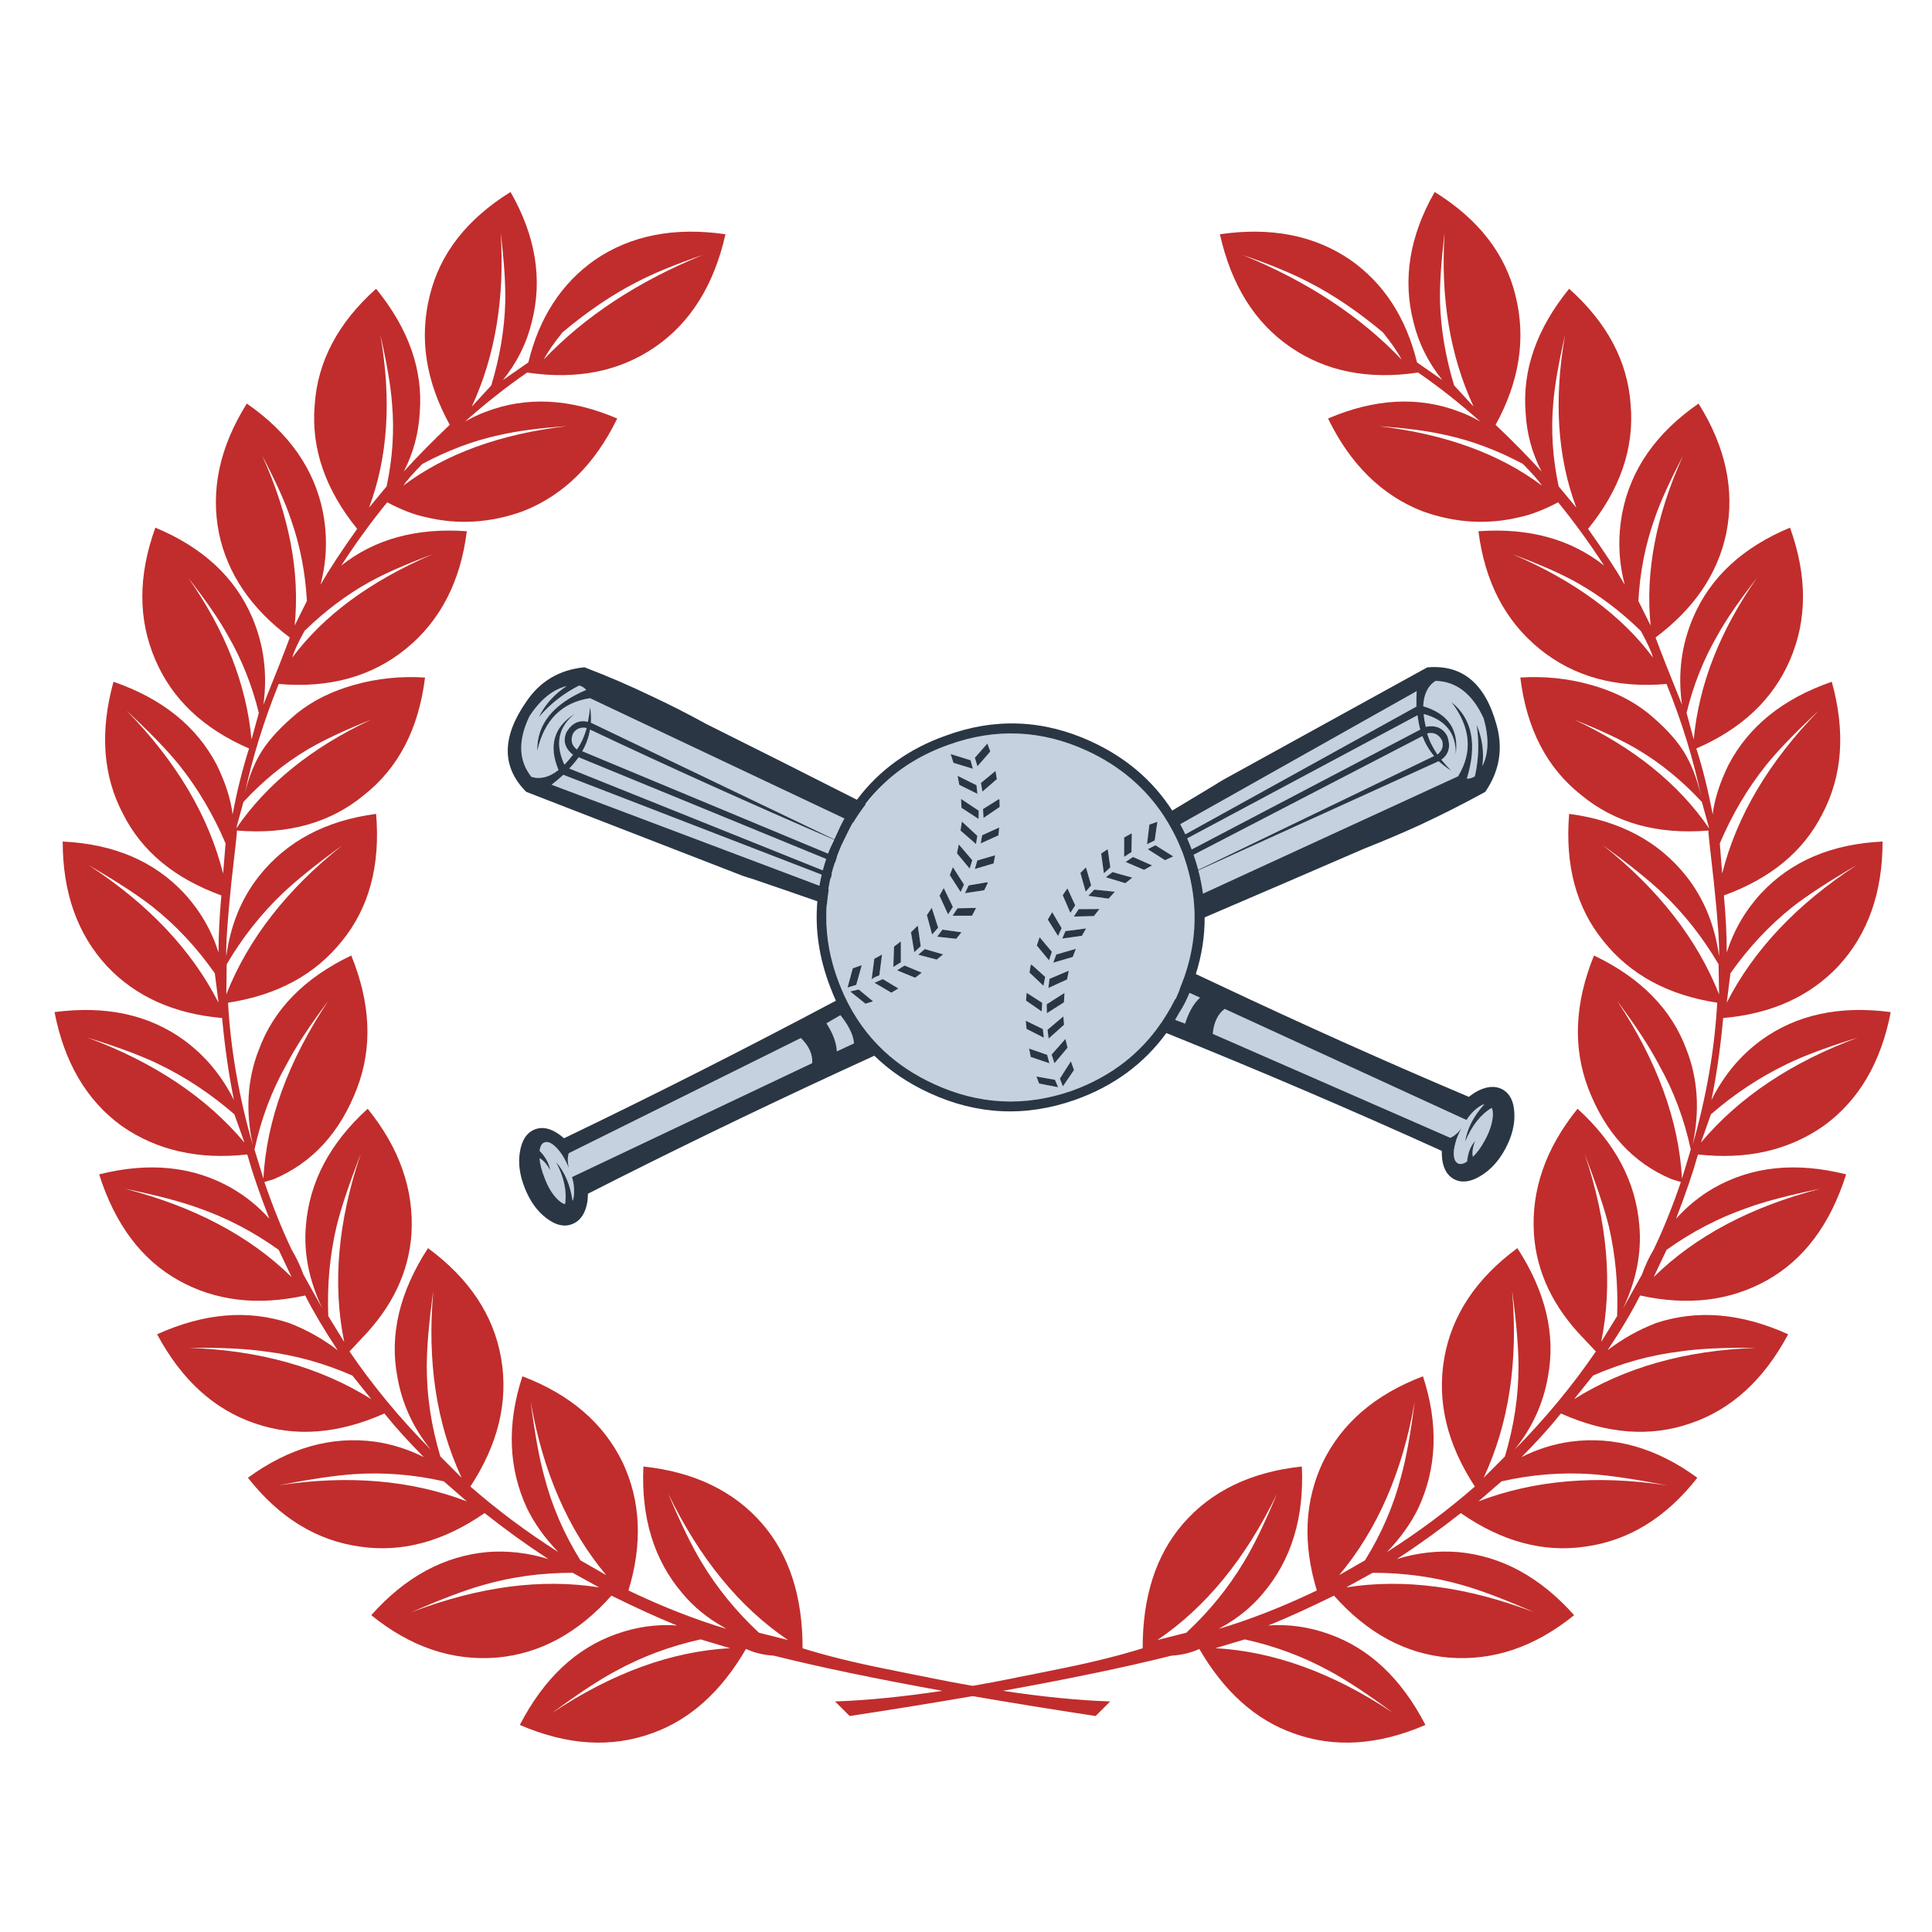 <?xml version="1.0" encoding="utf-8"?>
<!-- Generator: Adobe Illustrator 16.0.0, SVG Export Plug-In . SVG Version: 6.00 Build 0)  -->
<!DOCTYPE svg PUBLIC "-//W3C//DTD SVG 1.1//EN" "http://www.w3.org/Graphics/SVG/1.1/DTD/svg11.dtd">
<svg version="1.1" id="Layer_1" xmlns="http://www.w3.org/2000/svg" xmlns:xlink="http://www.w3.org/1999/xlink" x="0px" y="0px"
	 width="400px" height="400px" viewBox="0 0 400 400" enable-background="new 0 0 400 400" xml:space="preserve">
<g>
	<path fill-rule="evenodd" clip-rule="evenodd" fill="#C02D2C" d="M348.241,145.91c-0.904-6.345-0.129-12.384,2.328-18.115
		c3.565-8.291,10.242-14.474,20.033-18.55c3.584,9.944,3.584,19.069,0,27.377c-3.496,8.137-9.961,14.252-19.395,18.346
		c1.365,4.282,2.49,8.828,3.378,13.638c0.392-3.156,1.482-6.567,3.275-10.234c4.18-8,11.31-13.74,21.391-17.22
		c2.865,10.336,2.218,19.455-1.946,27.352c-3.904,7.745-10.702,13.374-20.391,16.887c0.392,4.299,0.588,8.231,0.588,11.796
		c1.482-4.624,3.847-8.691,7.088-12.205c6.208-6.669,14.6-10.252,25.176-10.746c0,10.576-3.046,19.164-9.135,25.766
		c-5.936,6.31-13.893,9.9-23.87,10.771c-0.564,6.209-1.375,11.872-2.432,16.99c2.541-5.118,6.003-9.272,10.389-12.462
		c7.266-5.236,16.179-7.155,26.736-5.756c-2.012,10.456-6.644,18.312-13.893,23.563c-7.25,5.068-15.916,7.038-25.997,5.911
		l-0.152,0.46c-0.904,3.26-2.371,7.541-4.4,12.845c2.285-2.559,4.896-4.681,7.828-6.371c7.899-4.486,17.024-5.423,27.378-2.813
		c-3.273,10.371-8.768,17.696-16.477,21.978c-7.608,4.23-16.333,5.263-26.177,3.097c-1.723,3.411-3.965,7.189-6.729,11.334
		c3.037-2.337,6.382-4.213,10.031-5.63c8.546-2.83,17.663-2.054,27.352,2.33c-5.05,9.45-11.795,15.599-20.239,18.448
		c-8.324,2.881-17.26,2.199-26.814-2.049c-2.354,2.936-5.074,5.944-8.163,9.032c3.26-1.637,6.636-2.703,10.134-3.198
		c9.058-1.21,17.817,1.28,26.277,7.472c-6.498,8.308-14.276,13.066-23.336,14.278c-8.63,1.227-17.176-1.093-25.637-6.961
		c-4.351,3.429-8.759,6.602-13.228,9.519c4.178-1.295,8.382-1.781,12.614-1.458c9.023,0.817,17.049,5.177,24.077,13.073
		c-8.138,6.602-16.812,9.528-26.021,8.778c-8.905-0.785-16.802-5.06-23.694-12.819c-5.116,2.507-9.416,4.468-12.896,5.885
		c-0.033,0.018-0.086,0.034-0.152,0.052c-0.172,0.083-0.35,0.162-0.538,0.229h0.026c4.247-0.29,8.426,0.307,12.537,1.791
		c8.324,2.933,14.976,9.203,19.957,18.807c-9.793,4.23-18.917,4.801-27.377,1.713c-7.814-2.78-14.296-8.597-19.447-17.45
		c-1.637,0.785-3.573,1.256-5.808,1.408c-9.33,2.338-20.946,4.76-34.85,7.268c8.24,1.243,15.644,1.978,22.211,2.2l-3.02,3.018
		c-9.144-1.398-17.63-2.771-25.459-4.118c-7.829,1.348-16.316,2.72-25.458,4.118l-3.02-3.018c6.568-0.223,13.97-0.957,22.208-2.2
		c-13.884-2.508-25.501-4.93-34.847-7.268c-2.218-0.152-4.155-0.623-5.808-1.408c-5.135,8.854-11.61,14.67-19.422,17.45
		c-8.478,3.088-17.612,2.518-27.402-1.713c4.981-9.604,11.633-15.874,19.957-18.807c4.128-1.484,8.308-2.081,12.538-1.791h0.052
		c-0.188-0.067-0.375-0.146-0.564-0.229c-0.067-0.018-0.119-0.034-0.153-0.052c-3.462-1.417-7.753-3.378-12.871-5.885
		c-6.908,7.76-14.814,12.034-23.718,12.819c-9.195,0.75-17.859-2.177-25.997-8.778c7.011-7.896,15.037-12.256,24.077-13.073
		c4.213-0.323,8.41,0.163,12.59,1.458c-4.47-2.917-8.87-6.09-13.203-9.519c-8.479,5.868-17.023,8.188-25.637,6.961
		c-9.059-1.212-16.846-5.971-23.361-14.278c8.478-6.191,17.236-8.682,26.277-7.472c3.496,0.495,6.875,1.562,10.133,3.198
		c-3.072-3.088-5.792-6.097-8.162-9.032c-9.553,4.248-18.482,4.93-26.79,2.049c-8.444-2.85-15.198-8.998-20.265-18.448
		c9.689-4.384,18.807-5.16,27.352-2.33c3.651,1.417,6.994,3.293,10.03,5.63c-2.745-4.145-4.989-7.923-6.727-11.334
		c-9.826,2.166-18.543,1.134-26.151-3.097c-7.71-4.281-13.211-11.606-16.503-21.978c10.372-2.61,19.498-1.674,27.379,2.813
		c2.95,1.69,5.569,3.813,7.854,6.371c-2.046-5.304-3.521-9.585-4.426-12.845l-0.153-0.46c-10.065,1.127-18.73-0.843-25.996-5.911
		c-7.233-5.252-11.864-13.107-13.895-23.563c10.578-1.399,19.489,0.52,26.739,5.756c4.383,3.189,7.854,7.344,10.413,12.462
		c-1.057-5.118-1.875-10.781-2.457-16.99C36.009,209.9,28.05,206.311,22.116,200c-6.091-6.603-9.136-15.19-9.136-25.766
		c10.576,0.494,18.968,4.077,25.177,10.746c3.242,3.514,5.603,7.582,7.088,12.205c0-3.565,0.195-7.497,0.587-11.796
		c-9.69-3.514-16.478-9.142-20.366-16.887c-4.163-7.897-4.82-17.015-1.97-27.352c10.081,3.48,17.21,9.22,21.39,17.22
		c1.792,3.667,2.883,7.079,3.274,10.234c0.904-4.81,2.04-9.356,3.404-13.638c-9.45-4.094-15.915-10.208-19.396-18.346
		c-3.599-8.308-3.599-17.433,0-27.377c9.792,4.076,16.47,10.26,20.035,18.55c2.44,5.73,3.216,11.77,2.329,18.115
		c2.507-6.192,4.333-10.831,5.475-13.919c-7.999-5.97-12.887-13.151-14.662-21.543c-1.79-8.955,0.128-17.919,5.758-26.892
		c8.733,6.056,13.987,13.553,15.76,22.49c0.973,5.066,0.802,10.073-0.51,15.02c1.876-3.241,4.409-7.096,7.598-11.565
		c-6.601-8.136-9.535-16.657-8.802-25.561c0.564-9.023,4.803-17.075,12.718-24.153c6.754,8.289,9.765,16.87,9.031,25.74
		c-0.256,4.315-1.355,8.349-3.3,12.102c2.866-3.156,6.039-6.38,9.518-9.672c-4.964-9.006-6.345-17.918-4.144-26.737
		c2.115-8.699,7.692-15.855,16.732-21.468c5.22,9.126,6.679,18.125,4.375,26.994c-1.04,4.316-3.027,8.299-5.96,11.949l5.27-3.658
		c2.251-9.28,6.849-16.358,13.792-21.237c7.42-5.066,16.426-6.832,27.019-5.296c-2.371,10.507-7.223,18.286-14.558,23.334
		c-7.353,5.066-16.187,6.832-26.508,5.296c-4.314,2.986-8.597,6.363-12.844,10.133c1.637-0.904,3.037-1.561,4.197-1.97
		c8.443-3.275,17.544-2.823,27.301,1.356c-4.623,9.501-11.122,15.897-19.498,19.189c-6.754,2.439-13.476,2.849-20.163,1.229
		c-2.371-0.495-5.023-1.518-7.957-3.07c-3.275,3.992-6.448,8.358-9.518,13.101c6.924-5.492,15.59-7.863,25.996-7.113
		c-1.296,10.422-5.485,18.525-12.563,24.307c-7.08,5.783-15.872,8.221-26.38,7.318c-3.073,7.602-5.424,15.188-7.049,22.759
		c0.879-3.596,2.085-6.585,3.621-8.968c1.62-2.508,4.06-5.109,7.317-7.804c3.276-2.61,7.232-4.555,11.872-5.834
		c4.708-1.313,9.553-1.808,14.533-1.483c-1.312,10.61-5.517,18.711-12.613,24.307c-6.978,5.782-15.754,8.239-26.33,7.369
		c0.052,0.103-0.332,3.668-1.15,10.695c-0.802,7.83-1.152,12.93-1.049,15.301c0.869-6.448,3.139-11.983,6.805-16.605
		c5.716-7.182,13.784-11.463,24.207-12.845c0.904,10.678-1.46,19.463-7.088,26.354c-5.56,6.943-13.416,11.191-23.566,12.742
		c0.529,9.621,2.235,19.438,5.118,29.45c-1.534-7.111-1.117-13.68,1.255-19.701c3.07-8.377,9.449-14.883,19.137-19.523
		c4.01,9.843,4.419,18.978,1.229,27.404c-3.513,9.245-9.296,15.557-17.349,18.934l-1.866,0.563
		c1.738,5.066,3.616,9.724,5.627,13.971c0.972,1.619,1.792,3.352,2.458,5.193l3.915,7.012c-2.765-5.799-3.898-11.515-3.405-17.143
		c0.718-9.042,4.981-17.109,12.795-24.204c6.602,8.17,9.619,16.818,9.057,25.943c-0.545,7.897-3.975,15.096-10.286,21.594
		l-2.533,2.713c4.81,7.079,10.431,13.869,16.861,20.367c-3.683-4.521-6.004-9.561-6.958-15.122
		c-1.656-8.699,0.461-17.578,6.345-26.635c8.546,6.294,13.595,13.901,15.147,22.823c1.518,8.903-0.606,17.748-6.373,26.533
		c5.63,4.913,11.694,9.432,18.193,13.561c-2.747-2.849-4.896-5.852-6.448-9.008c-3.889-8.34-4.211-17.466-0.972-27.377
		c9.877,3.753,16.793,9.697,20.75,17.834c3.754,7.982,4.155,16.819,1.203,26.509c5.015,2.404,9.946,4.46,14.789,6.165
		c0.359,0.138,0.734,0.267,1.126,0.385c1.467,0.511,2.934,0.981,4.4,1.406c-0.205-0.102-0.392-0.214-0.562-0.333
		c-3.429-1.909-6.295-4.256-8.597-7.036c-5.869-6.891-8.555-15.641-8.06-26.251c10.559,1.126,18.78,5.1,24.666,11.924
		c5.542,6.446,8.306,15.018,8.289,25.713c4.708,1.467,10.167,2.833,16.375,4.094c6.192,1.264,9.296,1.885,9.314,1.868l-0.052-0.025
		c0.239,0.052,0.495,0.111,0.768,0.18c3.019,0.613,5.953,1.17,8.802,1.662c2.864-0.492,5.809-1.049,8.828-1.662
		c0.256-0.068,0.503-0.128,0.74-0.18l-0.05,0.025c0.017,0.017,3.13-0.604,9.338-1.868c6.193-1.261,11.643-2.627,16.35-4.094
		c-0.017-10.695,2.747-19.267,8.29-25.713c5.887-6.824,14.108-10.798,24.666-11.924c0.495,10.61-2.185,19.36-8.034,26.251
		c-2.303,2.78-5.168,5.127-8.598,7.036c-0.187,0.119-0.384,0.231-0.587,0.333c1.466-0.425,2.934-0.896,4.4-1.406
		c0.392-0.118,0.768-0.247,1.125-0.385c4.845-1.705,9.775-3.761,14.791-6.165c-2.936-9.689-2.526-18.526,1.228-26.509
		c3.956-8.137,10.873-14.081,20.75-17.834c3.24,9.911,2.908,19.037-0.999,27.377c-1.552,3.156-3.701,6.159-6.446,9.008
		c6.498-4.129,12.563-8.647,18.191-13.561c-5.765-8.785-7.882-17.63-6.346-26.533c1.553-8.922,6.602-16.529,15.147-22.823
		c5.868,9.057,7.974,17.936,6.32,26.635c-0.957,5.562-3.267,10.602-6.935,15.122c6.414-6.498,12.033-13.288,16.862-20.367
		l-2.559-2.713c-6.295-6.498-9.715-13.696-10.26-21.594c-0.583-9.125,2.429-17.773,9.03-25.943
		c7.812,7.095,12.078,15.162,12.794,24.204c0.495,5.628-0.632,11.344-3.377,17.143l3.914-7.012c0.648-1.842,1.458-3.574,2.432-5.193
		c2.029-4.247,3.905-8.904,5.628-13.971l-1.867-0.563c-8.052-3.377-13.835-9.688-17.348-18.934
		c-3.172-8.427-2.763-17.562,1.228-27.404c9.688,4.641,16.078,11.146,19.164,19.523c2.354,6.021,2.772,12.59,1.255,19.701
		c2.866-10.012,4.562-19.829,5.091-29.45c-10.149-1.551-17.995-5.799-23.539-12.742c-5.63-6.891-8.001-15.676-7.113-26.354
		c10.422,1.382,18.49,5.664,24.204,12.845c3.667,4.622,5.945,10.157,6.832,16.605c0.104-2.371-0.257-7.471-1.075-15.301
		c-0.817-7.027-1.192-10.593-1.126-10.695c-10.593,0.87-19.376-1.586-26.353-7.369c-7.097-5.595-11.294-13.697-12.59-24.307
		c4.964-0.325,9.801,0.17,14.508,1.483c4.641,1.279,8.599,3.224,11.872,5.834c3.276,2.694,5.715,5.296,7.318,7.804
		c1.638,2.541,2.899,5.773,3.785,9.697c-1.619-7.813-4.023-15.642-7.213-23.489c-10.509,0.903-19.293-1.535-26.354-7.318
		c-7.078-5.782-11.275-13.885-12.589-24.307c10.405-0.75,19.078,1.621,26.021,7.113c-3.087-4.742-6.26-9.109-9.519-13.101
		c-2.951,1.553-5.603,2.575-7.957,3.07c-6.688,1.62-13.408,1.211-20.163-1.229c-8.393-3.292-14.899-9.688-19.521-19.189
		c9.773-4.18,18.883-4.632,27.326-1.356c1.16,0.409,2.549,1.066,4.171,1.97c-4.23-3.77-8.512-7.146-12.846-10.133
		c-10.319,1.536-19.146-0.229-26.48-5.296c-7.353-5.049-12.204-12.827-14.559-23.334c10.575-1.536,19.573,0.229,26.993,5.296
		c6.943,4.879,11.547,11.957,13.816,21.237l5.245,3.658c-2.934-3.65-4.921-7.632-5.961-11.949
		c-2.303-8.87-0.845-17.868,4.375-26.994c9.04,5.612,14.618,12.769,16.734,21.468c2.2,8.819,0.825,17.731-4.12,26.737
		c3.463,3.292,6.635,6.516,9.519,9.672c-1.962-3.752-3.062-7.787-3.302-12.102c-0.733-8.871,2.269-17.451,9.007-25.74
		c7.914,7.078,12.162,15.13,12.743,24.153c0.732,8.904-2.209,17.425-8.828,25.561c3.189,4.469,5.722,8.325,7.599,11.565
		c-1.313-4.947-1.475-9.953-0.484-15.02c1.772-8.938,7.026-16.434,15.76-22.49c5.63,8.973,7.539,17.937,5.73,26.892
		c-1.773,8.392-6.652,15.574-14.634,21.543C343.907,135.079,345.733,139.718,348.241,145.91z M341.741,129.509
		c-1.125-11.07,1.117-22.798,6.729-35.181c-2.85,5.441-4.836,9.85-5.961,13.228c-1.878,5.305-2.978,10.925-3.301,16.862
		L341.741,129.509z M342.227,136.136c-0.323-1.228-1.167-3.07-2.532-5.526c-4.247-4.128-8.726-7.497-13.432-10.107
		c-3.123-1.74-7.488-3.659-13.103-5.757C326.04,120.272,335.729,127.402,342.227,136.136z M349.187,147.599l1.483,5.5
		c1.058-11.377,5.425-22.533,13.103-33.467c-3.754,4.811-6.501,8.81-8.24,12C352.701,136.512,350.586,141.833,349.187,147.599z
		 M353.869,171.522l-1.51-5.476c-4.059-4.384-8.494-8.008-13.305-10.875c-3.156-1.875-7.539-3.94-13.15-6.191
		C338.202,154.746,347.523,162.26,353.869,171.522z M356.557,180.86c3.001-11.923,9.671-23.172,20.007-33.748
		c-4.809,4.469-8.469,8.265-10.977,11.387c-3.818,4.793-6.993,10.166-9.519,16.119L356.557,180.86z M371.089,187.795
		c-4.812,3.837-9.083,8.41-12.818,13.715c-0.187,1.364-0.442,3.395-0.768,6.089c5.543-10.9,14.508-20.392,26.891-28.478
		C378.544,182.533,374.108,185.424,371.089,187.795z M355.916,205.858l-0.103-6.217c-3.258-5.544-7.13-10.457-11.616-14.738
		c-2.831-2.695-6.95-6.004-12.357-9.928C343.336,184.102,351.36,194.396,355.916,205.858z M352.155,236.563
		c7.88-9.381,18.72-16.632,32.521-21.748c-6.295,1.943-11.191,3.769-14.687,5.475c-5.63,2.713-10.884,6.184-15.763,10.414
		L352.155,236.563z M348.241,244.009l1.815-6.012c-1.365-6.347-3.564-12.198-6.601-17.555c-1.876-3.615-4.759-8.023-8.649-13.228
		C343.098,219.701,347.575,231.967,348.241,244.009z M342.382,264.4c8.631-8.477,20.145-14.576,34.541-18.294
		c-6.585,1.348-11.659,2.679-15.224,3.992c-5.886,2.047-11.438,4.937-16.656,8.674L342.382,264.4z M347.856,279.804
		c-6.089,0.733-12.104,2.396-18.038,4.989l-3.914,4.888c10.506-6.584,23.079-10.124,37.713-10.619
		C357.034,278.977,351.78,279.225,347.856,279.804z M104.606,62.601c0.086-3.668-0.231-8.479-0.947-14.431
		c0.869,13.527-1.127,25.534-5.988,36.025l4.043-4.4C103.489,73.927,104.452,68.195,104.606,62.601z M81.167,83.556
		c-0.256-3.565-1.064-8.315-2.43-14.252c2.354,13.441,1.578,25.373-2.33,35.796l3.634-4.401
		C81.287,94.898,81.663,89.185,81.167,83.556z M87.462,96.042c-1.927,1.944-3.249,3.445-3.966,4.503
		c8.769-6.584,20.035-10.687,33.8-12.307c-5.681,0.392-10.32,1.006-13.918,1.841C98.074,91.223,92.767,93.21,87.462,96.042z
		 M112.563,74.447c8.53-8.956,19.515-16.179,32.956-21.671c-5.697,1.961-10.26,3.838-13.689,5.628
		c-5.1,2.61-10.226,6.082-15.376,10.414C114.678,71.019,113.383,72.895,112.563,74.447z M270.918,58.404
		c-3.428-1.791-7.983-3.667-13.663-5.628c13.442,5.492,24.418,12.716,32.929,21.671c-0.801-1.552-2.088-3.428-3.863-5.629
		C281.153,64.485,276.019,61.014,270.918,58.404z M298.143,62.601c0.17,5.594,1.142,11.326,2.917,17.194l4.041,4.4
		c-4.877-10.491-6.882-22.499-6.012-36.025C298.371,54.123,298.057,58.933,298.143,62.601z M321.579,83.556
		c-0.495,5.629-0.119,11.343,1.127,17.143l3.657,4.401c-3.924-10.423-4.698-22.355-2.327-35.796
		C322.67,75.24,321.852,79.991,321.579,83.556z M61.006,129.509l2.533-5.091c-0.323-5.937-1.425-11.557-3.301-16.862
		c-1.108-3.378-3.095-7.787-5.961-13.228C59.888,106.711,62.133,118.439,61.006,129.509z M314.391,282.978
		c0-3.992-0.445-9.246-1.331-15.762c1.295,14.65-0.666,27.566-5.885,38.737l4.399-4.401
		C313.45,295.292,314.391,289.1,314.391,282.978z M334.807,272.485c0.239-6.446-0.331-12.639-1.714-18.574
		c-0.904-3.669-2.575-8.675-5.016-15.021c4.726,14.004,5.869,26.985,3.43,38.943L334.807,272.485z M315.285,96.042
		c-5.306-2.832-10.609-4.819-15.915-5.962c-3.582-0.835-8.221-1.45-13.918-1.841c13.765,1.62,25.031,5.722,33.798,12.307
		C318.534,99.487,317.213,97.986,315.285,96.042z M60.52,136.136c6.498-8.733,16.188-15.863,29.066-21.39
		c-5.611,2.098-9.978,4.017-13.1,5.757c-4.709,2.61-9.185,5.979-13.432,10.107C61.688,133.065,60.845,134.908,60.52,136.136z
		 M31.659,187.795c-3.002-2.371-7.438-5.262-13.305-8.674c12.384,8.086,21.347,17.578,26.892,28.478
		c-0.325-2.694-0.581-4.725-0.768-6.089C40.76,196.205,36.486,191.632,31.659,187.795z M53.587,147.599
		c-1.417-5.766-3.54-11.087-6.373-15.966c-1.739-3.19-4.486-7.19-8.238-12c7.676,10.935,12.042,22.09,13.1,33.467L53.587,147.599z
		 M48.904,171.522c6.345-9.262,15.667-16.776,27.966-22.542c-5.611,2.251-10.004,4.316-13.177,6.191
		c-4.81,2.866-9.245,6.491-13.303,10.875L48.904,171.522z M46.192,180.86l0.512-6.242c-2.542-5.953-5.715-11.326-9.518-16.119
		c-2.508-3.122-6.175-6.917-11.003-11.387C36.538,157.688,43.207,168.938,46.192,180.86z M58.576,184.904
		c-4.505,4.281-8.384,9.194-11.643,14.738l-0.076,6.217c4.537-11.462,12.563-21.757,24.077-30.883
		C65.527,178.899,61.407,182.209,58.576,184.904z M50.618,236.563l-2.098-5.859c-4.862-4.23-10.106-7.701-15.736-10.414
		c-3.513-1.706-8.41-3.531-14.686-5.475C31.879,219.931,42.722,227.182,50.618,236.563z M54.533,244.009
		c0.648-12.042,5.126-24.308,13.434-36.794c-3.907,5.204-6.799,9.612-8.675,13.228c-3.036,5.356-5.237,11.208-6.601,17.555
		L54.533,244.009z M67.967,272.485l3.3,5.349c-2.457-11.958-1.313-24.939,3.429-38.943c-2.458,6.346-4.128,11.352-5.016,15.021
		C68.281,259.847,67.71,266.039,67.967,272.485z M76.87,289.681l-3.915-4.888c-5.937-2.593-11.957-4.256-18.063-4.989
		c-3.924-0.579-9.178-0.827-15.762-0.742C53.782,279.557,66.363,283.097,76.87,289.681z M60.366,264.4l-2.661-5.628
		c-5.22-3.737-10.764-6.627-16.631-8.674c-3.582-1.313-8.666-2.645-15.249-3.992C40.223,249.824,51.736,255.924,60.366,264.4z
		 M88.358,282.978c0,6.122,0.938,12.314,2.816,18.574l4.4,4.401c-5.221-11.171-7.174-24.087-5.861-38.737
		C88.81,273.731,88.358,278.985,88.358,282.978z M145.288,323.506c3.189,5.305,7.139,10.149,11.847,14.533l6.012,1.509
		c-10.027-6.771-18.292-16.87-24.793-30.294C140.947,315.43,143.258,320.18,145.288,323.506z M151.147,341.237l-6.088-1.817
		c-6.278,1.383-12.155,3.573-17.63,6.576c-3.412,1.825-7.795,4.717-13.152,8.674C126.711,346.379,139.002,341.902,151.147,341.237z
		 M120.163,323.045l5.346,3.07c-7.915-9.45-13.125-21.424-15.633-35.922c0.818,6.515,1.756,11.683,2.814,15.504
		C114.243,311.736,116.734,317.517,120.163,323.045z M124.026,328.648l-5.475-3.019c-6.517,0-12.718,0.852-18.602,2.558
		c-3.753,1.057-8.674,2.927-14.764,5.604C99.087,328.487,112.034,326.771,124.026,328.648z M96.648,310.841l-4.759-4.145
		c-6.261-1.417-12.487-1.912-18.679-1.485c-3.752,0.256-8.973,1.032-15.658,2.328C72.05,305.321,85.083,306.424,96.648,310.841z
		 M306.1,310.841c11.563-4.417,24.598-5.52,39.096-3.302c-6.687-1.296-11.906-2.072-15.659-2.328
		c-6.176-0.427-12.392,0.068-18.652,1.485L306.1,310.841z M302.799,328.188c-5.869-1.706-12.067-2.558-18.602-2.558l-5.475,3.019
		c11.99-1.877,24.946-0.161,38.866,5.144C311.482,331.114,306.552,329.244,302.799,328.188z M257.458,323.506
		c2.049-3.326,4.36-8.076,6.935-14.252c-6.498,13.424-14.755,23.522-24.766,30.294l5.986-1.509
		C250.321,333.655,254.271,328.811,257.458,323.506z M282.611,323.045c3.428-5.528,5.92-11.309,7.472-17.348
		c1.058-3.821,1.995-8.989,2.813-15.504c-2.507,14.498-7.719,26.472-15.632,35.922L282.611,323.045z M257.714,339.42l-6.089,1.817
		c12.128,0.665,24.409,5.142,36.845,13.433c-5.354-3.957-9.738-6.849-13.15-8.674C269.859,342.993,263.992,340.803,257.714,339.42z"
		/>
	<path fill-rule="evenodd" clip-rule="evenodd" fill="#C5D1DE" d="M297.196,140.972c4.314,0.103,7.632,2.67,9.952,7.702
		c1.16,3.974,1.083,7.292-0.23,9.952c0.358-3.018-0.042-5.875-1.202-8.57c0.562,3.582,0.442,7.138-0.358,10.669
		c-0.529,0.34-1.084,0.503-1.662,0.486c2.182-7.13,1.116-12.418-3.198-15.864c3.99,5.22,4.451,10.346,1.381,15.378l-52.811,24.294
		c-0.216-1.599-0.536-3.202-0.961-4.811l49.754-22.605c0.784,0.7,1.646,1.349,2.585,1.944c-0.752-0.767-1.426-1.517-2.021-2.25
		c0-0.035,0.018-0.051,0.051-0.051c1.501-1.109,1.903-2.696,1.201-4.759c-0.834-1.689-2.276-2.371-4.322-2.047
		c-0.052,0.034-0.102,0.052-0.154,0.052c-0.018,0-0.051,0.008-0.102,0.025l0.102-0.077c-0.24-0.955-0.384-1.825-0.436-2.61
		c4.538,1.211,6.747,4.017,6.628,8.419c0.715-5.118-1.526-8.462-6.729-10.03C294.764,143.778,295.61,142.029,297.196,140.972z
		 M293.255,146.293l-47.848,26.444c-0.335-0.715-0.685-1.416-1.049-2.098l48.948-27.543
		C293.255,144.187,293.239,145.253,293.255,146.293z M298.576,153.356c0.324,1.125,0,2.081-0.973,2.865
		c-1.022-1.518-1.731-2.977-2.122-4.375C296.88,151.539,297.912,152.042,298.576,153.356z M296.913,156.528l-48.831,23.565
		c-0.276-1.038-0.597-2.078-0.96-3.122l47.36-24.563C295.098,153.961,295.908,155.333,296.913,156.528z M294.048,151.053
		l-47.321,24.819c-0.031-0.076-0.061-0.152-0.089-0.231c-0.271-0.7-0.552-1.387-0.847-2.059l47.693-25.497
		C293.604,149.091,293.791,150.08,294.048,151.053z M205.033,155.581l-0.614-1.637l-2.585,2.942l0.539,1.766L205.033,155.581z
		 M196.819,156.119l0.589,1.816l4.017,1.228l-0.485-1.766L196.819,156.119z M198.867,171.957l3.198,2.79l0.281-1.689l-3.198-2.968
		L198.867,171.957z M199.07,167.25l3.531,2.302l0.025-1.714l-3.658-2.431L199.07,167.25z M206.799,165.458l-3.276,2.047l0.103,1.842
		l3.353-2.278l-0.052-1.535L206.799,165.458z M202.168,162.566l-3.917-1.944l0.359,1.868l3.763,1.869L202.168,162.566z
		 M203.396,163.897l2.994-2.584l-0.282-1.688l-3.019,2.481L203.396,163.897z M206.876,171.317l-3.532,1.611l-0.308,1.689
		l3.685-1.663L206.876,171.317z M176.645,170.32c0.783-1.299,1.648-2.566,2.597-3.8c1.101-1.438,2.312-2.832,3.634-4.183
		c3.752-3.583,8.308-6.312,13.663-8.188c9.638-3.446,19.139-3.02,28.503,1.279c6.741,3.119,12.037,7.601,15.889,13.446
		c0.583,0.891,1.134,1.813,1.65,2.763c0.371,0.678,0.724,1.374,1.063,2.086c0.126,0.268,0.248,0.536,0.37,0.806
		c0.263,0.591,0.514,1.192,0.754,1.804c0.061,0.159,0.119,0.316,0.181,0.474c0.128,0.367,0.252,0.734,0.37,1.1
		c0.344,1.033,0.642,2.064,0.896,3.097c0.004,0.018,0.007,0.041,0.014,0.064c0.397,1.622,0.688,3.242,0.869,4.86
		c0.186,1.64,0.258,3.277,0.217,4.913c-0.077,3.32-0.618,6.629-1.625,9.928c-0.119,0.399-0.247,0.801-0.384,1.202
		c-0.34,0.955-0.716,1.937-1.125,2.943l0.051,0.024c-0.272,0.648-0.546,1.278-0.818,1.895l-0.075-0.026
		c-1.133,2.26-2.415,4.35-3.853,6.268c-1.9,2.536-4.071,4.771-6.512,6.706c-3.206,2.522-6.874,4.536-11.002,6.037
		c-9.74,3.395-19.291,2.926-28.656-1.406c-3.91-1.795-7.327-4.052-10.247-6.77c-3.415-3.173-6.154-6.976-8.215-11.411
		c-0.396-0.849-0.766-1.724-1.111-2.622c-1.826-4.674-2.713-9.348-2.663-14.022c0.023-0.769,0.066-1.531,0.128-2.29
		c0.09-1.073,0.217-2.131,0.384-3.172l-0.089-0.039c0.037-0.231,0.076-0.462,0.114-0.69c0.052-0.188,0.086-0.376,0.103-0.563
		c0.071-0.343,0.147-0.69,0.231-1.036l0.078,0.025c0.065-0.29,0.133-0.58,0.204-0.87l-0.076-0.026
		c0.202-0.78,0.432-1.561,0.691-2.341l0.05,0.025c0.117-0.378,0.241-0.754,0.372-1.125l-0.039-0.013
		c0.292-0.822,0.617-1.644,0.972-2.47c0.066-0.135,0.13-0.267,0.192-0.396l0.014,0.013c0.001-0.014,0.006-0.026,0.012-0.039h-0.012
		l-0.04-0.013c0.189-0.357,0.419-0.839,0.69-1.445l0.014-0.013c0.475-0.968,0.977-1.907,1.509-2.815L176.645,170.32z
		 M173.305,172.315c-0.268,0.544-0.485,1.018-0.652,1.42l-50.317-24.116c0.069-1.023,0.017-2.098-0.153-3.224
		c-0.12,1.075-0.273,2.089-0.46,3.044h-0.025c-1.825-0.426-3.293,0.283-4.402,2.125c-0.768,1.723-0.376,3.25,1.177,4.58
		c0.086,0.052,0.145,0.085,0.179,0.104c0.017,0.049,0.052,0.083,0.103,0.101l-0.153-0.051c-0.598,0.785-1.177,1.458-1.739,2.021
		c-1.996-4.265-1.28-7.778,2.148-10.542c-4.349,2.73-5.474,6.61-3.376,11.641c-1.895,1.501-3.762,1.98-5.604,1.435
		c-2.677-3.361-2.814-7.549-0.409-12.563c2.269-3.463,4.836-5.544,7.701-6.243c-2.542,1.654-4.468,3.803-5.782,6.447
		c2.353-2.746,5.152-4.938,8.392-6.575c0.598,0.187,1.074,0.494,1.433,0.921c-6.858,2.917-10.234,7.121-10.133,12.613
		c1.45-6.379,5.092-10.012,10.926-10.9l52.669,24.909C174.293,170.384,173.787,171.334,173.305,172.315z M172.461,174.221
		l-0.025-0.012c-0.364,0.837-0.696,1.677-0.999,2.52l-50.891-21.198c0.819-1.434,1.355-2.926,1.612-4.478l50.457,22.759
		C172.559,173.958,172.506,174.095,172.461,174.221z M171.054,177.841c-0.261,0.786-0.495,1.571-0.704,2.355l-52.491-21.083
		c0.701-0.734,1.349-1.51,1.946-2.329L171.054,177.841z M181.007,198.516l-0.537,4.247c0.307-0.289,0.835-0.563,1.586-0.818
		l0.563-4.325L181.007,198.516z M190.014,191.632l-1.408,1.382l0.692,4.119l1.331-1.228L190.014,191.632z M185.102,195.982
		l-0.153,4.222l1.56-0.972v-4.324L185.102,195.982z M202.346,178.149l-0.512,1.766l3.89-1.151l0.307-1.689L202.346,178.149z
		 M204.495,182.831l-0.076-0.179l-3.864,0.665l-0.767,1.613l3.991-0.614L204.495,182.831z M194.517,185.441l1.765,3.863l0.999-1.535
		l-1.893-3.915L194.517,185.441z M200.759,179.837l0.538-1.74l-2.789-3.274l-0.384,1.842L200.759,179.837z M196.64,181.168
		l2.251,3.505l0.69-1.535l-2.302-3.607L196.64,181.168z M197.23,189.585h4.016l0.844-1.612l-3.838,0.077L197.23,189.585z
		 M192.905,187.948l-0.999,1.511l0.014,0.063l1.061,3.954l1.254-1.408L192.905,187.948z M191.472,196.494l-1.355,1.177l3.838,0.998
		l1.305-1.074L191.472,196.494z M198.969,193.142l0.076-0.127l-3.914-0.538l-1.102,1.458l3.941,0.436L198.969,193.142z
		 M217.263,220.137l-0.459-1.74l-3.737-1.306l0.333,1.74L217.263,220.137z M221.716,219.728l-2.277,3.581l0.613,1.611l2.304-3.376
		L221.716,219.728z M214.577,222.874l0.562,1.459l3.941,0.768l-0.665-1.536L214.577,222.874z M216.111,214.84l-0.204-1.79
		l-3.531-1.714l0.153,1.688L216.111,214.84z M217.109,215.021l3.198-2.866l-0.153-1.715l-3.275,2.762L217.109,215.021z
		 M221.025,216.913l-0.437-1.817l-2.864,3.249l0.588,1.792L221.025,216.913z M220.282,207.523l0.103-1.945l-3.685,2.354l0.051,1.84
		L220.282,207.523z M212.426,207.164l3.251,2.252l0.103-1.792l-3.226-2.071L212.426,207.164z M216.395,202.251l-2.816-2.533
		l-0.179,0.052l-0.256,1.585l2.892,2.739L216.395,202.251z M220.922,202.788l0.359-1.816l-3.993,1.688l-0.229,1.894L220.922,202.788
		z M246.048,205.758c0.037-0.088,0.075-0.172,0.116-0.256l2.289,1.048c-1.313,1.193-2.345,2.985-3.096,5.374l-2.061-0.769
		c0.678-1.115,1.313-2.275,1.907-3.479c0.363-0.791,0.633-1.437,0.805-1.932L246.048,205.758z M234.584,177.432l-1.533,1.024
		l3.811,1.638l1.664-0.921L234.584,177.432z M239.216,175.001l-1.586,0.819l3.581,2.277l1.689-0.793L239.216,175.001z
		 M222.1,198.132l0.64-1.688l-4.043,1.176l-0.641,1.689L222.1,198.132z M227.626,188.204l-4.299,0.026l-0.997,1.535l4.144-0.102
		L227.626,188.204z M220.589,192.797l-0.665,1.522l4.068-0.562l0.87-1.535l-4.273,0.563V192.797z M215.242,194.038l-0.59,1.714
		l2.535,3.07l0.587-1.765L215.242,194.038z M217.8,188.947l-0.869,1.432l2.124,3.403l0.741-1.613l-1.971-3.351L217.8,188.947z
		 M220.998,183.932l-0.972,1.407l1.586,3.659l0.999-1.561L220.998,183.932z M230.338,180.554l-1.382,1.075l4.042,1.228l1.434-1.152
		L230.338,180.554z M226.552,184.188l-1.229,1.279l4.197,0.588l1.305-1.433L226.552,184.188z M224.785,184.622l1.127-1.33
		l-1.076-3.71l-1.15,1.152L224.785,184.622z M229.878,179.582l-0.537-3.762l-1.357,0.896l0.563,4.094L229.878,179.582z
		 M234.228,172.571l-1.485,0.818v4.017l1.511-0.998l0.076-3.813L234.228,172.571z M239.627,170.14l-1.664,0.589l-0.487,4.068
		l1.587-0.793L239.627,170.14z M185.742,200.896l3.735,1.535l1.356-1.05l-3.557-1.483L185.742,200.896z M184.538,205.525
		l1.459-0.869l-3.225-1.944l-1.714,0.768L184.538,205.525z M176.018,205.27l3.172,2.535l1.562-0.487l-2.969-2.455L176.018,205.27z
		 M178.422,199.82l-1.867,0.665l-1.075,3.966l1.79-0.537L178.422,199.82z M173.255,217.681c-0.069-1.774-0.785-3.712-2.151-5.81
		l2.894-1.688c0.766,0.955,1.372,1.859,1.814,2.711c0.599,1.108,0.93,2.149,0.999,3.123L173.255,217.681z M307.43,236.077
		c-0.768,1.431-1.595,2.576-2.481,3.429c-0.204-0.835-0.052-1.937,0.461-3.301c-0.955,1.107-1.511,2.532-1.664,4.272
		c-0.801,0.528-1.449,0.647-1.944,0.358c-0.649-0.358-0.913-1.271-0.794-2.738c0.104-0.596,0.257-1.263,0.462-1.995
		c0.272-0.82,0.648-1.673,1.124-2.559c-0.682,0.972-1.457,1.646-2.327,2.021l-49.178-21.519c0.205-2.337,1.023-4.059,2.457-5.169
		l50.072,23.003c0.598-0.922,1.271-1.688,2.021-2.305c0.647-0.528,1.213-0.852,1.688-0.972c-2.251,2.491-3.582,5.084-3.991,7.779
		c1.364-3.293,3.198-5.628,5.502-7.011c0.237,0.442,0.307,1.116,0.204,2.022C308.871,232.877,308.334,234.44,307.43,236.077z
		 M119.447,155.172c-1.11-0.852-1.375-1.961-0.794-3.326c0.648-0.989,1.587-1.364,2.815-1.125
		C120.973,152.495,120.299,153.978,119.447,155.172z M116.631,160.417l53.489,20.674c-0.182,0.763-0.34,1.526-0.473,2.29
		l-55.446-20.917C115.037,161.833,115.847,161.151,116.631,160.417z M168.162,220.111l-49.739,23.591
		c0.323,1.058,0.468,2.063,0.434,3.018c0,0.836-0.103,1.476-0.307,1.92c-0.479-3.292-1.622-5.978-3.428-8.06
		c1.653,3.155,2.276,6.063,1.867,8.725c-0.495-0.102-1.066-0.486-1.714-1.151c-1.023-1.075-1.859-2.491-2.508-4.247
		c-0.598-1.467-0.955-2.841-1.074-4.119c0.785,0.393,1.525,1.228,2.225,2.507c-0.238-1.433-0.972-2.771-2.199-4.018
		c0.119-0.955,0.443-1.534,0.972-1.739c0.717-0.29,1.578,0.094,2.584,1.151c0.426,0.442,0.844,0.988,1.253,1.639
		c0.461,0.749,0.879,1.586,1.255,2.506c-0.29-1.125-0.298-2.148-0.025-3.069l48.051-23.848
		C167.48,216.537,168.265,218.269,168.162,220.111z"/>
	<path fill-rule="evenodd" clip-rule="evenodd" fill="#2A3643" d="M293.255,146.293c-0.016-1.041,0-2.106,0.052-3.197
		l-48.948,27.543c0.364,0.683,0.714,1.383,1.049,2.098L293.255,146.293z M297.196,140.972c-1.586,1.057-2.433,2.806-2.534,5.246
		c5.203,1.568,7.444,4.912,6.729,10.03c0.119-4.402-2.09-7.208-6.628-8.419c0.052,0.785,0.195,1.655,0.436,2.61l-0.102,0.077
		c0.051-0.017,0.084-0.025,0.102-0.025c0.053,0,0.103-0.018,0.154-0.052c2.046-0.324,3.488,0.358,4.322,2.047
		c0.702,2.063,0.3,3.65-1.201,4.759c-0.033,0-0.051,0.017-0.051,0.051c0.596,0.733,1.27,1.483,2.021,2.25
		c-0.938-0.596-1.801-1.245-2.585-1.944l-49.754,22.605c0.425,1.608,0.745,3.211,0.961,4.811l52.811-24.294
		c3.07-5.033,2.609-10.159-1.381-15.378c4.314,3.446,5.38,8.734,3.198,15.864c0.578,0.017,1.133-0.146,1.662-0.486
		c0.801-3.531,0.92-7.087,0.358-10.669c1.16,2.695,1.561,5.552,1.202,8.57c1.313-2.661,1.391-5.978,0.23-9.952
		C304.828,143.642,301.511,141.074,297.196,140.972z M282.406,175.718c-10.961,4.754-21.959,9.492-32.994,14.213
		c0.016,3.932-0.595,7.842-1.829,11.731c1.435,0.68,2.868,1.354,4.298,2.021c17.809,8.408,35.216,16.212,52.224,23.409
		c0.478-0.373,0.954-0.707,1.431-0.996c2.101-1.194,3.932-1.381,5.502-0.563c1.536,0.835,2.363,2.432,2.482,4.786
		c0.153,2.438-0.47,4.954-1.868,7.548c-1.363,2.522-3.086,4.398-5.167,5.628c-2.065,1.246-3.883,1.458-5.452,0.64
		c-1.552-0.869-2.388-2.499-2.508-4.887c0-0.324-0.008-0.648-0.025-0.974c-18.631-8.447-37.638-16.578-57.019-24.395
		c-4.639,6.365-10.904,10.967-18.793,13.802c-10.286,3.634-20.367,3.173-30.244-1.381c-4.409-2.022-8.218-4.598-11.425-7.727
		c-2.613,1.191-5.212,2.385-7.79,3.581c-17.86,8.273-35.029,16.606-51.506,24.997c0,0.598-0.043,1.179-0.127,1.741
		c-0.409,2.354-1.441,3.863-3.097,4.529c-1.62,0.664-3.385,0.281-5.296-1.15c-1.944-1.452-3.454-3.532-4.528-6.245
		c-1.091-2.694-1.433-5.227-1.024-7.599c0.393-2.388,1.407-3.915,3.044-4.58c1.639-0.648,3.412-0.248,5.321,1.203
		c0.275,0.222,0.529,0.427,0.768,0.612c18.737-9.006,37.497-18.501,56.278-28.477c-0.423-0.932-0.82-1.886-1.19-2.866
		c-2.282-5.961-3.167-11.868-2.647-17.718c-4.471-1.564-8.962-3.113-13.472-4.644c-0.665-0.188-1.313-0.393-1.943-0.614
		l-44.854-17.399c-5.101-5.1-5.109-11.309-0.025-18.627c2.849-4.264,6.874-6.653,12.076-7.165c4.742,1.809,9.415,3.821,14.021,6.039
		c3.787,1.774,7.506,3.667,11.157,5.68c10.409,5.182,20.817,10.418,31.229,15.71c4.594-6.132,10.73-10.558,18.409-13.279
		c10.183-3.735,20.221-3.326,30.116,1.228c7.143,3.282,12.729,8.045,16.759,14.291c2.971-1.774,5.939-3.562,8.903-5.361
		c0.598-0.393,1.186-0.75,1.765-1.074l42.117-23.208c7.215-0.665,11.999,3.292,14.354,11.873c1.399,4.946,0.623,9.578-2.327,13.893
		c-4.436,2.439-8.983,4.742-13.64,6.909C290.117,172.563,286.296,174.183,282.406,175.718z M206.876,171.317l-0.155,1.638
		l-3.685,1.663l0.308-1.689L206.876,171.317z M203.396,163.897l-0.307-1.792l3.019-2.481l0.282,1.688L203.396,163.897z
		 M202.168,162.566l0.205,1.792l-3.763-1.869l-0.359-1.868L202.168,162.566z M206.799,165.458l0.127,0.076l0.052,1.535l-3.353,2.278
		l-0.103-1.842L206.799,165.458z M199.07,167.25l-0.101-1.843l3.658,2.431l-0.025,1.714L199.07,167.25z M198.867,171.957
		l0.281-1.868l3.198,2.968l-0.281,1.689L198.867,171.957z M196.819,156.119l4.121,1.279l0.485,1.766l-4.017-1.228L196.819,156.119z
		 M205.033,155.581l-2.66,3.071l-0.539-1.766l2.585-2.942L205.033,155.581z M294.048,151.053c-0.257-0.973-0.443-1.961-0.563-2.968
		l-47.693,25.497c0.295,0.672,0.576,1.359,0.847,2.059c0.028,0.079,0.058,0.155,0.089,0.231L294.048,151.053z M296.913,156.528
		c-1.005-1.195-1.815-2.567-2.431-4.119l-47.36,24.563c0.363,1.043,0.684,2.084,0.96,3.122L296.913,156.528z M298.576,153.356
		c-0.664-1.313-1.696-1.817-3.095-1.51c0.391,1.399,1.1,2.858,2.122,4.375C298.576,155.437,298.9,154.481,298.576,153.356z
		 M176.58,170.293c-0.476,0.813-1.2,2.242-2.173,4.286h0.012c-0.006,0.012-0.011,0.025-0.012,0.039l-0.014-0.013
		c-0.064,0.131-0.128,0.263-0.192,0.396c-0.355,0.826-0.68,1.647-0.972,2.47l0.039,0.013c-0.131,0.371-0.254,0.747-0.372,1.125
		l-0.05-0.025c-0.26,0.781-0.489,1.561-0.691,2.341l0.076,0.026c-0.07,0.291-0.138,0.581-0.204,0.87l-0.078-0.025
		c-0.084,0.346-0.16,0.692-0.231,1.036c-0.017,0.188-0.05,0.375-0.103,0.563c-0.039,0.228-0.077,0.459-0.114,0.69l0.089,0.039
		c-0.167,1.042-0.294,2.099-0.384,3.172c-0.017-0.003-0.034-0.006-0.05-0.013c-0.052,0.767-0.078,1.534-0.078,2.303
		c-0.05,4.674,0.837,9.348,2.663,14.022c0.345,0.898,0.716,1.773,1.111,2.622c2.061,4.436,4.8,8.238,8.215,11.411
		c2.92,2.718,6.337,4.975,10.247,6.77c9.365,4.332,18.916,4.801,28.656,1.406c4.128-1.501,7.796-3.515,11.002-6.037
		c2.44-1.935,4.611-4.17,6.512-6.706c1.438-1.918,2.72-4.008,3.853-6.268l0.075,0.026c0.272-0.616,0.546-1.246,0.818-1.895
		l-0.051-0.024c0.409-1.007,0.785-1.988,1.125-2.943c0.137-0.401,0.265-0.803,0.384-1.202c1.007-3.299,1.548-6.608,1.625-9.928
		c0.041-1.635-0.031-3.272-0.217-4.913c-0.182-1.618-0.472-3.238-0.869-4.86c-0.007-0.023-0.01-0.046-0.014-0.064
		c-0.254-1.033-0.552-2.064-0.896-3.097c-0.118-0.365-0.242-0.732-0.37-1.1c-0.062-0.158-0.12-0.315-0.181-0.474
		c-0.24-0.612-0.491-1.213-0.754-1.804c-0.122-0.27-0.244-0.538-0.37-0.806c-0.34-0.712-0.692-1.408-1.063-2.086
		c-0.517-0.95-1.067-1.872-1.65-2.763c-3.852-5.845-9.147-10.327-15.889-13.446c-9.364-4.298-18.865-4.725-28.503-1.279
		c-5.355,1.876-9.91,4.605-13.663,8.188c-1.338,1.274-2.58,2.65-3.723,4.132c0.03,0.015,0.061,0.032,0.089,0.051
		c-0.948,1.234-1.814,2.501-2.597,3.8L176.58,170.293z M172.704,173.863c-17.153-7.398-34.001-15.002-50.545-22.81
		c-0.256,1.552-0.793,3.044-1.612,4.478l50.891,21.198C171.706,175.984,172.126,175.03,172.704,173.863z M171.054,177.841
		l-51.25-21.057c-0.597,0.818-1.245,1.595-1.946,2.329l52.491,21.083C170.559,179.412,170.792,178.627,171.054,177.841z
		 M172.717,173.773c0.923-2.038,1.626-3.475,2.11-4.311l-52.669-24.909c-5.833,0.888-9.476,4.521-10.926,10.9
		c-0.101-5.493,3.275-9.696,10.133-12.613c-0.359-0.427-0.835-0.734-1.433-0.921c-3.24,1.637-6.039,3.829-8.392,6.575
		c1.313-2.644,3.24-4.793,5.782-6.447c-2.865,0.698-5.433,2.779-7.701,6.243c-2.405,5.015-2.268,9.202,0.409,12.563
		c1.842,0.545,3.71,0.067,5.604-1.435c-2.098-5.031-0.973-8.911,3.376-11.641c-3.428,2.764-4.144,6.277-2.148,10.542
		c0.562-0.563,1.141-1.236,1.739-2.021l0.153,0.051c-0.05-0.018-0.086-0.052-0.103-0.101c-0.034-0.018-0.093-0.052-0.179-0.104
		c-1.553-1.33-1.945-2.856-1.177-4.58c1.108-1.842,2.577-2.55,4.402-2.125h0.025c0.188-0.955,0.34-1.969,0.46-3.044
		c0.17,1.125,0.222,2.201,0.153,3.224L172.717,173.773z M198.969,193.142l-0.999,1.229l-3.941-0.436l1.102-1.458l3.914,0.538
		L198.969,193.142z M191.472,196.494l3.787,1.101l-1.305,1.074l-3.838-0.998L191.472,196.494z M192.905,187.948l1.331,4.12
		l-1.254,1.408l-1.061-3.954l-0.014-0.063L192.905,187.948z M197.23,189.585l1.021-1.535l3.838-0.077l-0.844,1.612H197.23z
		 M196.64,181.168l0.64-1.637l2.302,3.607l-0.69,1.535L196.64,181.168z M200.759,179.837l-2.635-3.172l0.384-1.842l2.789,3.274
		L200.759,179.837z M194.517,185.441l0.871-1.587l1.893,3.915l-0.999,1.535L194.517,185.441z M204.495,182.831l-0.716,1.484
		l-3.991,0.614l0.767-1.613l3.864-0.665L204.495,182.831z M202.346,178.149l3.685-1.075l-0.307,1.689l-3.89,1.151L202.346,178.149z
		 M185.102,195.982l1.406-1.074v4.324l-1.56,0.972L185.102,195.982z M190.014,191.632l0.615,4.274l-1.331,1.228l-0.692-4.119
		L190.014,191.632z M181.007,198.516l1.612-0.896l-0.563,4.325c-0.751,0.256-1.279,0.529-1.586,0.818L181.007,198.516z
		 M239.627,170.14l-0.564,3.863l-1.587,0.793l0.487-4.068L239.627,170.14z M234.228,172.571l0.102,0.025l-0.076,3.813l-1.511,0.998
		v-4.017L234.228,172.571z M229.878,179.582l-1.332,1.228l-0.563-4.094l1.357-0.896L229.878,179.582z M224.785,184.622l-1.1-3.888
		l1.15-1.152l1.076,3.71L224.785,184.622z M226.552,184.188l4.272,0.435l-1.305,1.433l-4.197-0.588L226.552,184.188z
		 M230.338,180.554l4.094,1.151l-1.434,1.152l-4.042-1.228L230.338,180.554z M220.998,183.932l1.613,3.505l-0.999,1.561
		l-1.586-3.659L220.998,183.932z M217.8,188.947l0.025-0.128l1.971,3.351l-0.741,1.613l-2.124-3.403L217.8,188.947z
		 M215.242,194.038l2.532,3.02l-0.587,1.765l-2.535-3.07L215.242,194.038z M220.589,192.797v-0.013l4.273-0.563l-0.87,1.535
		l-4.068,0.562L220.589,192.797z M227.626,188.204l-1.152,1.459l-4.144,0.102l0.997-1.535L227.626,188.204z M222.1,198.132
		l-4.044,1.177l0.641-1.689l4.043-1.176L222.1,198.132z M239.216,175.001l3.685,2.303l-1.689,0.793l-3.581-2.277L239.216,175.001z
		 M234.584,177.432l3.941,1.741l-1.664,0.921l-3.811-1.638L234.584,177.432z M244.205,209.58c-0.295,0.538-0.596,1.062-0.908,1.575
		l2.061,0.769c0.751-2.389,1.783-4.181,3.096-5.374l-2.188-0.997C245.652,207.067,244.965,208.41,244.205,209.58z M220.922,202.788
		l-3.863,1.766l0.229-1.894l3.993-1.688L220.922,202.788z M216.395,202.251l-0.359,1.844l-2.892-2.739l0.256-1.585l0.179-0.052
		L216.395,202.251z M212.426,207.164l0.128-1.611l3.226,2.071l-0.103,1.792L212.426,207.164z M220.282,207.523l-3.531,2.249
		l-0.051-1.84l3.685-2.354L220.282,207.523z M221.025,216.913l-2.713,3.224l-0.588-1.792l2.864-3.249L221.025,216.913z
		 M217.109,215.021l-0.23-1.819l3.275-2.762l0.153,1.715L217.109,215.021z M216.111,214.84l-3.582-1.816l-0.153-1.688l3.531,1.714
		L216.111,214.84z M214.577,222.874l3.838,0.69l0.665,1.536l-3.941-0.768L214.577,222.874z M221.716,219.728l0.64,1.816
		l-2.304,3.376l-0.613-1.611L221.716,219.728z M217.263,220.137l-3.863-1.306l-0.333-1.74l3.737,1.306L217.263,220.137z
		 M178.422,199.82l-1.152,4.094l-1.79,0.537l1.075-3.966L178.422,199.82z M176.018,205.27l1.765-0.407l2.969,2.455l-1.562,0.487
		L176.018,205.27z M181.059,203.479l1.714-0.768l3.225,1.944l-1.459,0.869L181.059,203.479z M185.742,200.896l1.534-0.998
		l3.557,1.483l-1.356,1.05L185.742,200.896z M173.255,217.681l3.556-1.663c-0.069-0.974-0.4-2.015-0.999-3.123
		c-0.443-0.852-1.048-1.756-1.814-2.711l-2.894,1.688C172.47,213.969,173.186,215.906,173.255,217.681z M168.162,220.111
		c0.103-1.843-0.682-3.574-2.353-5.195l-48.051,23.848c-0.273,0.921-0.264,1.944,0.025,3.069c-0.375-0.92-0.793-1.757-1.255-2.506
		c-0.409-0.65-0.827-1.196-1.253-1.639c-1.007-1.058-1.868-1.441-2.584-1.151c-0.529,0.205-0.853,0.784-0.972,1.739
		c1.227,1.246,1.961,2.585,2.199,4.018c-0.699-1.279-1.44-2.114-2.225-2.507c0.119,1.278,0.476,2.652,1.074,4.119
		c0.649,1.756,1.484,3.172,2.508,4.247c0.648,0.665,1.219,1.05,1.714,1.151c0.409-2.661-0.214-5.569-1.867-8.725
		c1.807,2.082,2.95,4.768,3.428,8.06c0.204-0.444,0.307-1.084,0.307-1.92c0.034-0.955-0.111-1.96-0.434-3.018L168.162,220.111z
		 M116.631,160.417c-0.785,0.733-1.595,1.416-2.43,2.047l55.446,20.917c0.133-0.764,0.291-1.526,0.473-2.29L116.631,160.417z
		 M119.447,155.172c0.852-1.194,1.526-2.677,2.021-4.452c-1.228-0.238-2.167,0.137-2.815,1.125
		C118.072,153.211,118.337,154.32,119.447,155.172z M307.43,236.077c0.904-1.637,1.441-3.2,1.612-4.682
		c0.103-0.906,0.033-1.58-0.204-2.022c-2.304,1.383-4.138,3.718-5.502,7.011c0.409-2.695,1.74-5.288,3.991-7.779
		c-0.476,0.12-1.041,0.443-1.688,0.972c-0.75,0.617-1.424,1.383-2.021,2.305l-50.072-23.003c-1.434,1.11-2.252,2.832-2.457,5.169
		l49.178,21.519c0.87-0.376,1.646-1.05,2.327-2.021c-0.476,0.886-0.852,1.738-1.124,2.559c-0.205,0.732-0.358,1.399-0.462,1.995
		c-0.119,1.467,0.145,2.38,0.794,2.738c0.495,0.289,1.144,0.17,1.944-0.358c0.153-1.74,0.709-3.165,1.664-4.272
		c-0.513,1.364-0.665,2.466-0.461,3.301C305.835,238.653,306.662,237.508,307.43,236.077z"/>
</g>
</svg>
